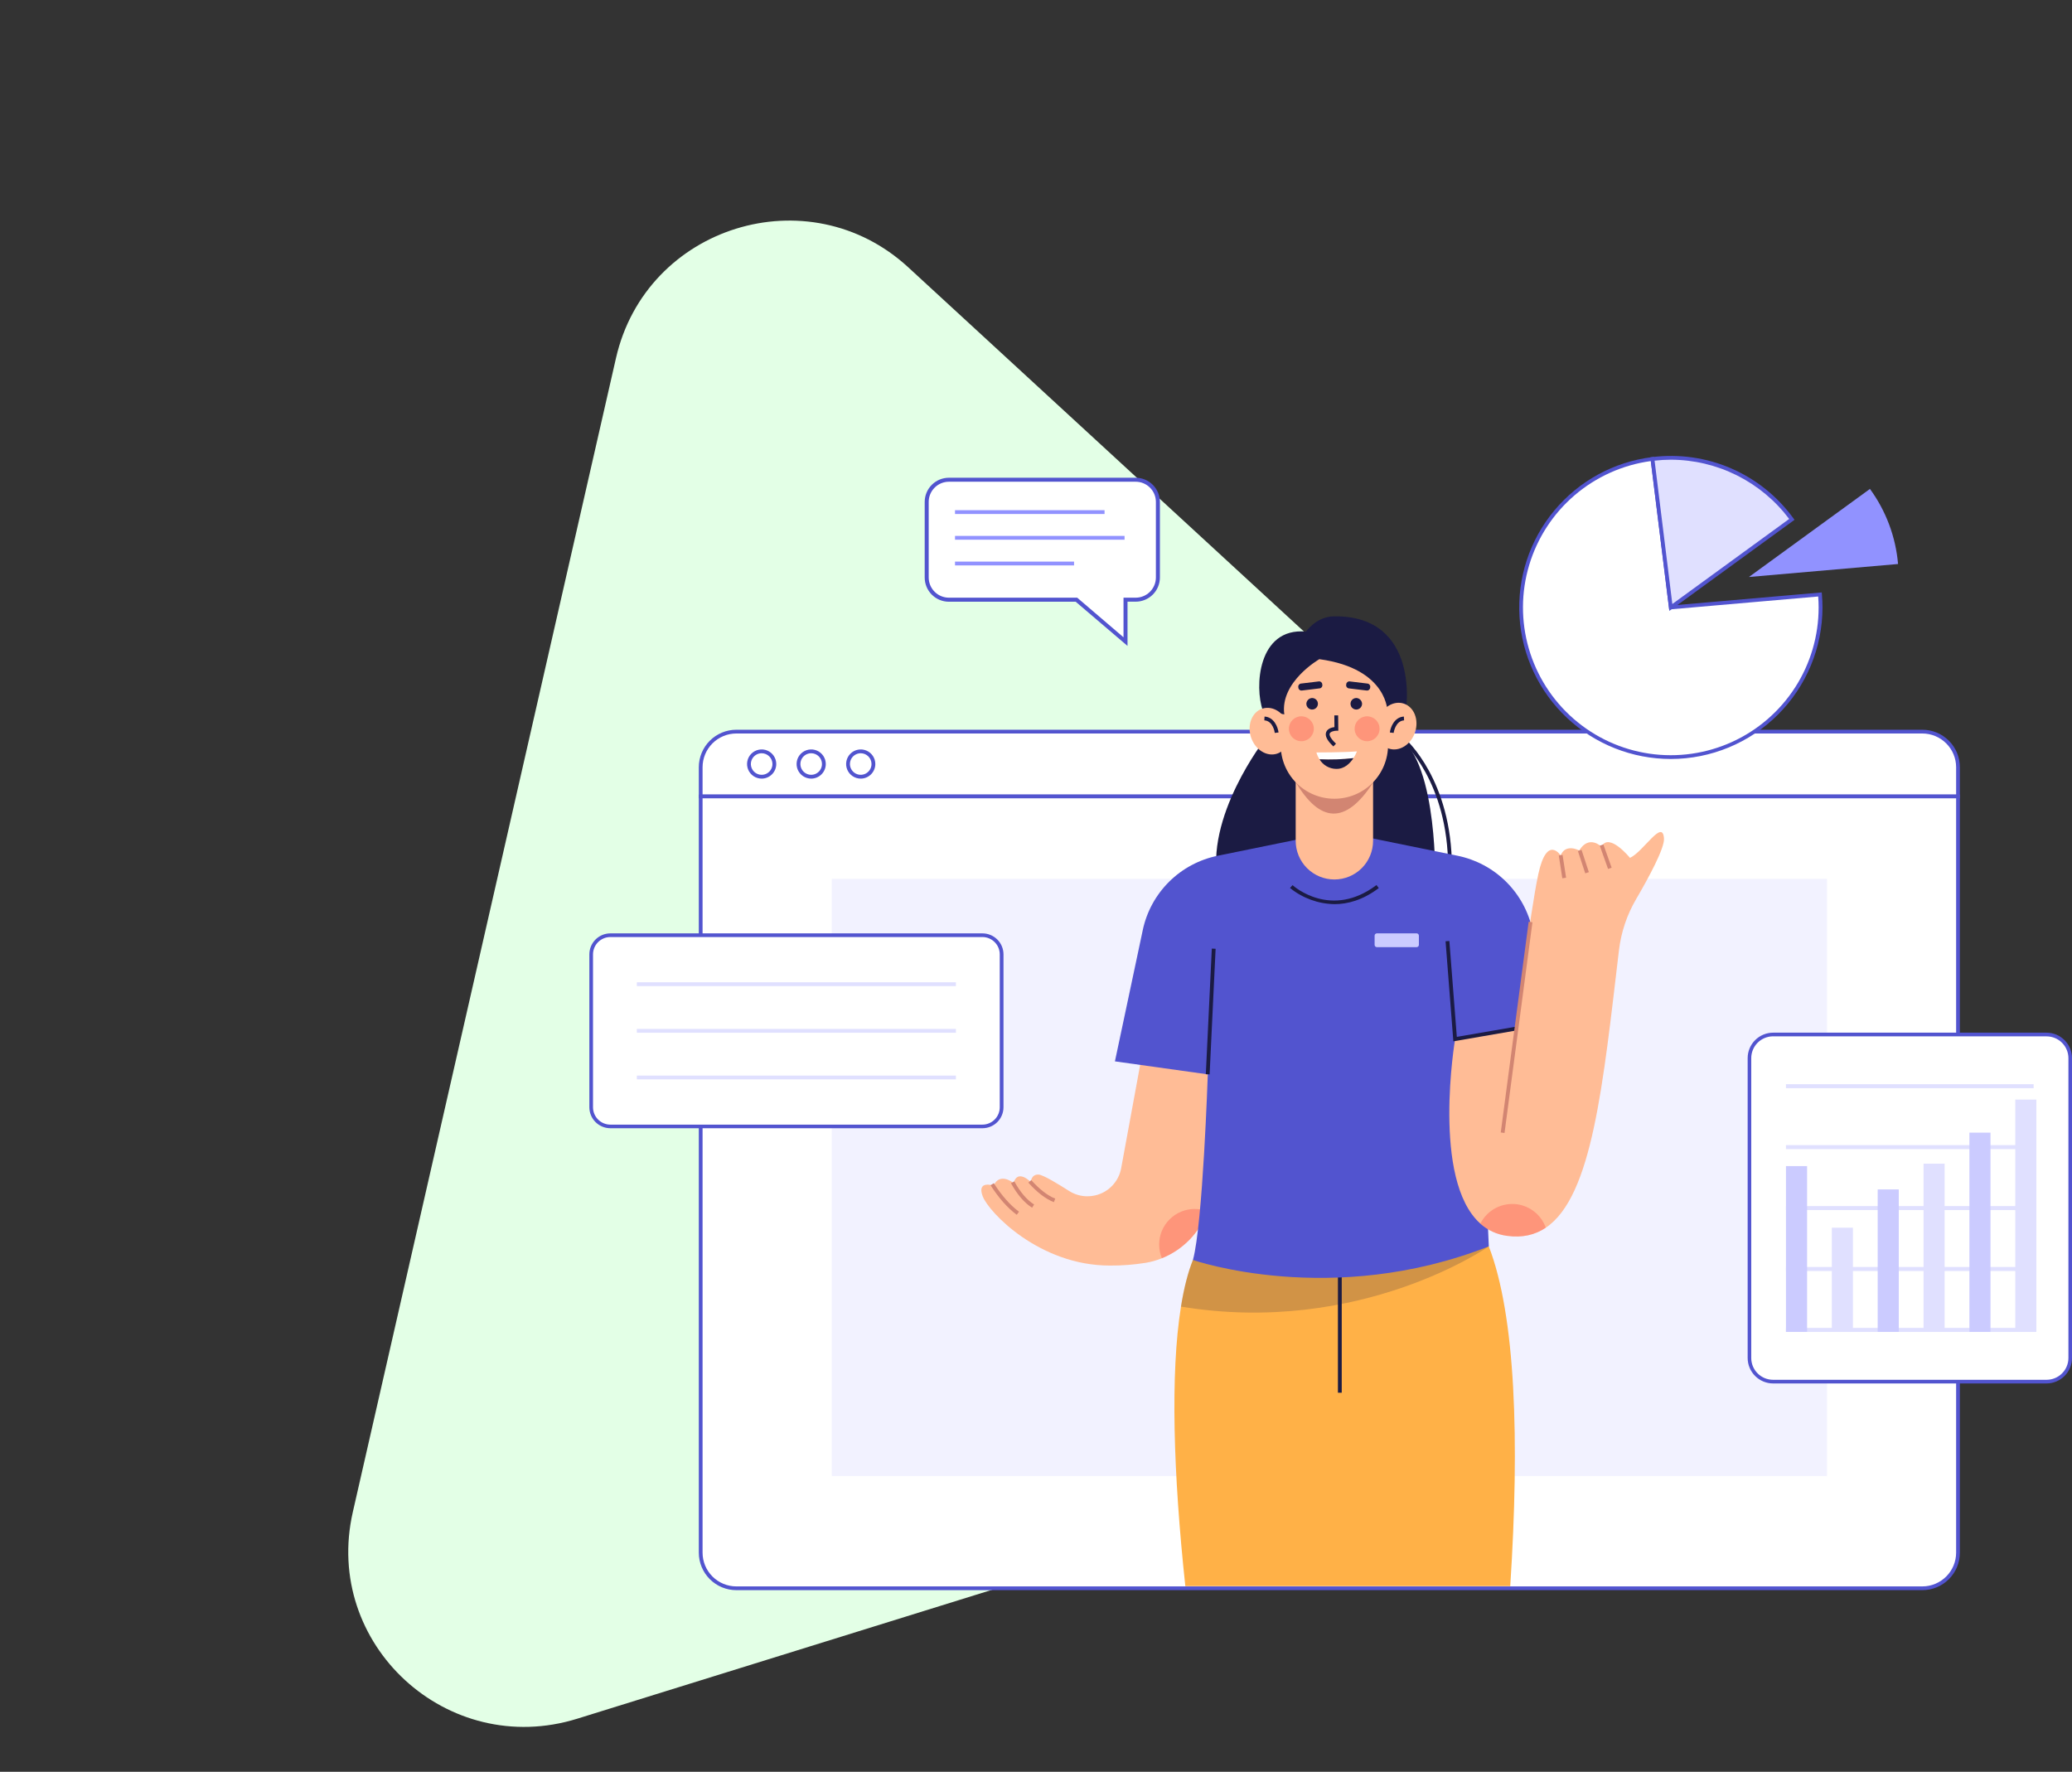 <svg xmlns="http://www.w3.org/2000/svg" width="559" height="478" viewBox="0 0 559 478" fill="none"><rect x="0" y="0" width="559" height="478" fill="#333333" stroke="none"/><path d="M166.182 96.618C174.315 60.957 218.121 47.344 245.034 72.115L479.979 288.367C506.891 313.138 496.725 357.715 461.68 368.605L155.735 463.678C120.69 474.568 87.049 443.605 95.182 407.943L166.182 96.618Z" fill="#E3FFE6"></path><g clip-path="url(#clip0_684_202)"><path d="M528.245 206.987C528.245 205.725 527.997 204.476 527.514 203.31C527.031 202.144 526.323 201.085 525.43 200.192C524.538 199.3 523.478 198.592 522.311 198.11C521.145 197.627 519.894 197.379 518.632 197.38H198.648C196.099 197.38 193.654 198.392 191.851 200.194C190.048 201.995 189.035 204.439 189.035 206.987V214.865H528.245V206.987Z" fill="white"></path><path d="M528.754 215.37H188.529V206.987C188.531 204.305 189.598 201.734 191.495 199.837C193.392 197.94 195.965 196.873 198.648 196.87H518.632C521.316 196.872 523.889 197.939 525.787 199.836C527.685 201.733 528.752 204.305 528.754 206.987V215.37ZM189.545 214.355H527.739V206.987C527.736 204.574 526.775 202.261 525.068 200.555C523.36 198.848 521.046 197.888 518.632 197.885H198.648C196.234 197.888 193.92 198.848 192.213 200.555C190.507 202.261 189.547 204.575 189.545 206.987V214.355Z" fill="#5254CF"></path><path d="M189.035 214.865V418.883C189.037 421.429 190.051 423.871 191.854 425.671C193.656 427.471 196.1 428.482 198.648 428.482H518.632C519.894 428.483 521.145 428.235 522.311 427.752C523.478 427.269 524.538 426.562 525.43 425.669C526.323 424.777 527.031 423.718 527.514 422.552C527.997 421.386 528.245 420.136 528.245 418.874V214.865H189.035Z" fill="white"></path><path d="M518.632 429H198.648C195.965 428.997 193.392 427.93 191.495 426.033C189.598 424.136 188.531 421.565 188.529 418.883V214.355H528.754V418.883C528.752 421.565 527.685 424.137 525.787 426.034C523.889 427.931 521.316 428.998 518.632 429ZM189.545 215.37V418.883C189.547 421.295 190.507 423.609 192.213 425.315C193.92 427.022 196.234 427.982 198.648 427.985H518.632C521.046 427.982 523.36 427.022 525.068 425.315C526.775 423.609 527.736 421.296 527.739 418.883V215.37H189.545Z" fill="#5254CF"></path><path d="M205.784 209.541C207.668 209.371 209.057 207.707 208.888 205.824C208.718 203.941 207.053 202.553 205.169 202.722C203.285 202.892 201.895 204.556 202.065 206.439C202.235 208.322 203.9 209.711 205.784 209.541Z" fill="white"></path><path d="M205.482 210.057C204.703 210.056 203.942 209.825 203.294 209.392C202.647 208.958 202.143 208.343 201.846 207.624C201.548 206.905 201.471 206.113 201.623 205.35C201.776 204.586 202.151 203.885 202.702 203.335C203.253 202.785 203.955 202.41 204.719 202.259C205.483 202.107 206.275 202.185 206.994 202.484C207.714 202.782 208.329 203.286 208.761 203.934C209.194 204.581 209.425 205.342 209.425 206.12C209.424 207.165 209.008 208.166 208.268 208.904C207.529 209.642 206.527 210.057 205.482 210.057ZM205.482 203.211C204.906 203.212 204.344 203.383 203.866 203.703C203.387 204.023 203.015 204.478 202.795 205.01C202.575 205.541 202.518 206.126 202.631 206.69C202.744 207.254 203.022 207.772 203.429 208.179C203.836 208.585 204.355 208.862 204.919 208.974C205.484 209.086 206.069 209.028 206.601 208.808C207.132 208.587 207.587 208.215 207.907 207.736C208.226 207.258 208.397 206.696 208.397 206.12C208.396 205.348 208.088 204.608 207.542 204.063C206.995 203.517 206.254 203.211 205.482 203.211Z" fill="#5254CF"></path><path d="M219.145 209.542C221.029 209.372 222.419 207.708 222.249 205.825C222.079 203.942 220.414 202.554 218.53 202.723C216.646 202.893 215.257 204.557 215.427 206.44C215.596 208.323 217.261 209.712 219.145 209.542Z" fill="white"></path><path d="M218.845 210.057C218.066 210.056 217.305 209.825 216.658 209.392C216.011 208.958 215.506 208.343 215.209 207.624C214.911 206.905 214.834 206.113 214.986 205.35C215.139 204.586 215.514 203.885 216.065 203.335C216.616 202.785 217.318 202.41 218.082 202.259C218.846 202.107 219.638 202.185 220.357 202.484C221.077 202.782 221.692 203.286 222.125 203.934C222.557 204.581 222.788 205.342 222.788 206.12C222.787 207.165 222.371 208.166 221.632 208.904C220.892 209.642 219.89 210.057 218.845 210.057ZM218.845 203.211C218.269 203.212 217.707 203.383 217.229 203.703C216.751 204.023 216.378 204.478 216.158 205.01C215.939 205.541 215.882 206.126 215.995 206.69C216.107 207.254 216.385 207.772 216.792 208.179C217.199 208.585 217.718 208.862 218.283 208.974C218.847 209.086 219.432 209.028 219.964 208.808C220.496 208.587 220.95 208.215 221.27 207.736C221.59 207.258 221.76 206.696 221.76 206.12C221.759 205.348 221.451 204.608 220.905 204.063C220.358 203.517 219.617 203.211 218.845 203.211Z" fill="#5254CF"></path><path d="M232.508 209.543C234.392 209.373 235.782 207.709 235.612 205.826C235.442 203.944 233.778 202.555 231.894 202.724C230.01 202.894 228.62 204.558 228.79 206.441C228.96 208.324 230.625 209.713 232.508 209.543Z" fill="white"></path><path d="M232.208 210.057C231.429 210.056 230.668 209.825 230.021 209.392C229.374 208.958 228.87 208.343 228.572 207.624C228.275 206.905 228.197 206.113 228.35 205.35C228.502 204.586 228.878 203.885 229.429 203.335C229.98 202.785 230.681 202.41 231.445 202.259C232.209 202.107 233.001 202.185 233.721 202.484C234.44 202.782 235.055 203.286 235.488 203.934C235.92 204.581 236.151 205.342 236.151 206.12C236.15 207.165 235.734 208.166 234.995 208.904C234.256 209.642 233.253 210.057 232.208 210.057ZM232.208 203.211C231.633 203.212 231.07 203.383 230.592 203.703C230.114 204.023 229.741 204.478 229.522 205.01C229.302 205.541 229.245 206.126 229.358 206.69C229.471 207.254 229.748 207.772 230.155 208.179C230.563 208.585 231.081 208.862 231.646 208.974C232.211 209.086 232.796 209.028 233.327 208.808C233.859 208.587 234.313 208.215 234.633 207.736C234.953 207.258 235.123 206.696 235.123 206.12C235.122 205.348 234.815 204.608 234.268 204.063C233.722 203.517 232.981 203.211 232.208 203.211Z" fill="#5254CF"></path><path opacity="0.4" d="M492.892 237.109H224.391V398.204H492.892V237.109Z" fill="#E0E0FF"></path><path d="M407.445 427.907H319.785C316.549 397.65 315.715 370.532 318.613 352.5C319.407 347.569 320.463 343.357 321.833 339.917L358.743 332.405L401.66 336.247C408.88 354.924 410.007 388.449 407.445 427.907Z" fill="#FFB147"></path><path d="M361.983 340.801H360.955V375.73H361.983V340.801Z" fill="#1B1B43"></path><path opacity="0.2" d="M401.66 336.247C401.66 336.247 367.102 360.493 318.605 352.5C319.399 347.569 320.456 343.357 321.825 339.917L358.735 332.405L401.66 336.247Z" fill="#1B1B43"></path><path d="M341.342 199.336C341.342 199.336 324.694 220.548 328.703 238.58L387.187 236.139C387.187 236.139 387.684 200.835 374.91 197.832L341.342 199.336Z" fill="#1B1B43"></path><path d="M391.705 234.039H390.677C390.677 210.916 378.643 200.289 378.523 200.186L379.194 199.406C379.317 199.512 391.705 210.447 391.705 234.039Z" fill="#1B1B43"></path><path d="M327.104 319.872C327.035 322.235 326.577 324.57 325.747 326.784C324.701 329.637 323.067 332.239 320.952 334.421C318.836 336.603 316.286 338.318 313.466 339.453C312.064 340.026 310.602 340.439 309.107 340.686C305.888 341.207 302.631 341.454 299.371 341.425C280.457 341.425 266.724 327.067 265.1 322.691C263.476 318.314 268.057 319.868 268.057 319.868C269.726 316.14 273.447 319.144 273.447 319.144C274.569 315.261 278.085 318.885 278.085 318.885C278.085 318.885 278.208 316.757 280.211 316.88C281.444 316.962 285.486 319.42 288.405 321.289C289.891 322.237 291.617 322.741 293.38 322.74C294.082 322.743 294.782 322.663 295.465 322.502C297.221 322.097 298.82 321.188 300.066 319.886C301.312 318.584 302.149 316.946 302.475 315.175L308.141 284.354H321.545L325.825 289.84C327.527 296.633 327.424 310.543 327.104 319.872Z" fill="#FFBC96"></path><path opacity="0.4" d="M325.748 326.784C324.702 329.637 323.068 332.239 320.953 334.421C318.837 336.603 316.287 338.318 313.467 339.453C312.98 338.28 312.729 337.024 312.727 335.754C312.726 334.494 312.974 333.246 313.456 332.082C313.939 330.917 314.646 329.859 315.537 328.968C316.429 328.077 317.488 327.37 318.653 326.888C319.818 326.406 321.066 326.158 322.327 326.159C323.496 326.161 324.654 326.372 325.748 326.784Z" fill="#FE5B52"></path><path d="M356.07 225.249L328.522 230.867C323.563 231.876 319.008 234.312 315.416 237.875C311.824 241.438 309.352 245.972 308.305 250.92L300.793 286.339L325.845 289.844L356.07 225.249Z" fill="#5254CF"></path><path d="M365.676 225.249L393.224 230.867C398.182 231.876 402.738 234.312 406.33 237.875C409.921 241.438 412.393 245.972 413.441 250.92L416.845 276.074L392.545 280.331L365.676 225.249Z" fill="#5254CF"></path><path d="M325.847 289.844C325.847 289.844 324.51 330.24 321.838 339.921C321.838 339.921 359.254 352.94 401.665 336.247L398.322 261.806L365.676 225.233H356.071L323.507 267.465L325.847 289.844Z" fill="#5254CF"></path><path d="M448.923 226.252C449.075 228.89 444.729 236.883 441.386 242.607C438.926 246.814 437.359 251.482 436.781 256.32C432.476 292.483 429.627 322.74 417.045 331.213C414.126 333.174 410.693 333.975 406.602 333.412C403.921 333.074 401.406 331.927 399.394 330.124C386.134 318.335 392.569 280.344 392.569 280.344L409.015 277.504C409.015 277.504 412.716 246.458 415.031 235.773C417.345 225.089 421.042 230.772 421.042 230.772C422.378 227.435 426.05 229.437 426.05 229.437C428.722 225.101 432.061 228.43 432.061 228.43C434.067 224.432 439.75 231.438 439.75 231.438C443.417 229.753 448.594 220.7 448.923 226.252Z" fill="#FFBC96"></path><path d="M326.931 255.916L325.314 289.804L326.341 289.853L327.958 255.965L326.931 255.916Z" fill="#1B1B43"></path><path d="M392.097 280.935L389.996 253.941L391.02 253.863L393.035 279.731L408.926 276.99L409.103 278.001L392.097 280.935Z" fill="#1B1B43"></path><path d="M412.413 248.678L404.885 305.525L405.904 305.659L413.432 248.813L412.413 248.678Z" fill="#D28572"></path><path opacity="0.4" d="M417.038 331.213C414.119 333.174 410.685 333.975 406.594 333.412C403.913 333.074 401.399 331.927 399.387 330.124C400.228 328.437 401.549 327.034 403.184 326.092C404.818 325.15 406.694 324.71 408.578 324.828C410.461 324.945 412.268 325.615 413.772 326.753C415.277 327.891 416.413 329.446 417.038 331.226V331.213Z" fill="#FE5B52"></path><path d="M421.561 230.642L420.545 230.799L421.496 236.947L422.512 236.79L421.561 230.642Z" fill="#D28572"></path><path d="M426.676 229.271L425.699 229.592L427.678 235.612L428.655 235.291L426.676 229.271Z" fill="#D28572"></path><path d="M432.566 227.806L431.598 228.151L433.832 234.427L434.801 234.082L432.566 227.806Z" fill="#D28572"></path><path d="M382.179 251.804H371.472C371.13 251.804 370.852 252.082 370.852 252.425V254.907C370.852 255.249 371.13 255.527 371.472 255.527H382.179C382.522 255.527 382.8 255.249 382.8 254.907V252.425C382.8 252.082 382.522 251.804 382.179 251.804Z" fill="#CBCBFF"></path><path d="M360.033 243.926C355.655 243.853 351.428 242.315 348.027 239.558L348.714 238.798C349.125 239.176 359.178 247.978 371.361 238.769L371.978 239.591C367.669 242.842 363.578 243.926 360.033 243.926Z" fill="#1B1B43"></path><path d="M284.318 324.326C282.131 323.475 279.75 321.651 277.439 319.054L278.208 318.368C280.412 320.833 282.653 322.576 284.688 323.369L284.318 324.326Z" fill="#D28572"></path><path d="M278.447 325.822C276.346 324.495 274.479 322.333 272.748 319.218L273.644 318.717C275.289 321.68 277.045 323.722 278.99 324.955L278.447 325.822Z" fill="#D28572"></path><path d="M274.302 327.729C271.794 325.859 269.483 323.254 267.238 319.757L268.106 319.206C270.281 322.592 272.509 325.111 274.915 326.903L274.302 327.729Z" fill="#D28572"></path><path d="M349.567 209.227H370.441V226.836C370.441 229.603 369.341 232.257 367.384 234.213C365.426 236.17 362.771 237.269 360.002 237.269C357.233 237.269 354.578 236.17 352.62 234.213C350.662 232.257 349.562 229.603 349.562 226.836V209.227H349.567Z" fill="#FFBC96"></path><path d="M349.562 211.01C356.018 221.851 362.942 222.739 370.462 211.097L349.562 211.01Z" fill="#D28572"></path><path d="M345.524 176.603H374.482V201.016C374.482 204.855 372.956 208.536 370.24 211.25C367.525 213.965 363.841 215.489 360.001 215.489C356.16 215.489 352.477 213.965 349.761 211.25C347.045 208.536 345.52 204.855 345.52 201.016V176.603H345.524Z" fill="#FFBC96"></path><path d="M359.726 201.382C358.032 199.784 357.399 198.506 357.782 197.519C358.164 196.533 359.323 196.254 360.018 196.159L359.985 193.003H361.013L361.059 197.137H360.553C360.051 197.137 358.945 197.351 358.74 197.885C358.645 198.14 358.616 198.912 360.434 200.63L359.726 201.382Z" fill="#1B1B43"></path><path d="M365.15 204.522C365.525 203.951 365.84 203.344 366.091 202.709C362.584 203.001 355.154 203.001 355.154 203.001C355.337 203.649 355.614 204.267 355.977 204.834C359.038 204.979 362.106 204.874 365.15 204.522Z" fill="white"></path><path d="M355.984 204.842C356.449 205.617 357.103 206.261 357.885 206.714C358.666 207.168 359.55 207.416 360.454 207.435C362.723 207.505 364.257 205.89 365.149 204.53C362.108 204.882 359.043 204.987 355.984 204.842Z" fill="#1B1B43"></path><path d="M374.318 191.963C374.318 192.518 374.832 180.404 355.943 177.835C355.943 177.835 345.278 183.938 346.487 192.732L340.693 191.639C338.457 185.541 339.23 169.23 352.333 170.389C352.333 170.389 355.158 166.354 359.788 166.28C383.298 165.894 379.585 191.951 379.022 192.703L374.318 191.963Z" fill="#1B1B43"></path><path d="M381.763 197.553C382.87 194.199 381.512 190.737 378.73 189.821C375.948 188.904 372.796 190.879 371.689 194.233C370.583 197.587 371.941 201.049 374.723 201.966C377.505 202.883 380.657 200.907 381.763 197.553Z" fill="#FFBC96"></path><path d="M375.986 197.733L374.967 197.606C375.144 196.188 376.163 193.467 378.745 193.315L378.807 194.343C376.431 194.482 375.986 197.7 375.986 197.733Z" fill="#1B1B43"></path><path d="M344.527 203.328C347.31 202.42 348.678 198.965 347.582 195.61C346.487 192.255 343.343 190.271 340.56 191.179C337.777 192.086 336.409 195.542 337.505 198.897C338.6 202.251 341.744 204.235 344.527 203.328Z" fill="#FFBC96"></path><path d="M343.916 197.733C343.916 197.602 343.472 194.482 341.1 194.343L341.157 193.315C343.743 193.467 344.759 196.192 344.936 197.606L343.916 197.733Z" fill="#1B1B43"></path><path d="M367.468 189.983C367.446 190.286 367.335 190.576 367.15 190.817C366.966 191.058 366.714 191.24 366.427 191.341C366.14 191.442 365.83 191.456 365.535 191.383C365.24 191.311 364.972 191.153 364.765 190.93C364.558 190.708 364.421 190.429 364.37 190.13C364.319 189.83 364.356 189.522 364.478 189.244C364.599 188.965 364.8 188.728 365.054 188.561C365.308 188.395 365.606 188.306 365.91 188.306C366.123 188.313 366.332 188.363 366.525 188.451C366.719 188.539 366.893 188.665 367.037 188.821C367.182 188.977 367.295 189.159 367.369 189.359C367.443 189.558 367.477 189.77 367.468 189.983Z" fill="#1B1B43"></path><path d="M368.946 184.415L364.129 183.835C363.674 183.781 363.26 184.105 363.205 184.56L363.177 184.793C363.123 185.248 363.447 185.661 363.903 185.716L368.72 186.295C369.175 186.35 369.589 186.026 369.644 185.57L369.672 185.338C369.726 184.883 369.402 184.469 368.946 184.415Z" fill="#1B1B43"></path><path d="M352.441 189.983C352.463 190.286 352.573 190.576 352.758 190.817C352.943 191.058 353.195 191.24 353.481 191.341C353.768 191.442 354.079 191.456 354.374 191.383C354.669 191.311 354.936 191.153 355.143 190.93C355.35 190.708 355.488 190.429 355.539 190.13C355.59 189.83 355.552 189.522 355.431 189.244C355.309 188.965 355.109 188.728 354.855 188.561C354.6 188.395 354.303 188.306 353.999 188.306C353.57 188.322 353.165 188.508 352.873 188.822C352.58 189.136 352.425 189.554 352.441 189.983Z" fill="#1B1B43"></path><path d="M351.212 186.294L356.029 185.714C356.484 185.66 356.809 185.246 356.754 184.791L356.726 184.559C356.672 184.103 356.258 183.779 355.803 183.834L350.986 184.413C350.53 184.467 350.205 184.881 350.26 185.336L350.288 185.569C350.343 186.024 350.756 186.348 351.212 186.294Z" fill="#1B1B43"></path><path opacity="0.4" d="M368.824 199.969C370.682 199.969 372.188 198.464 372.188 196.607C372.188 194.751 370.682 193.246 368.824 193.246C366.967 193.246 365.461 194.751 365.461 196.607C365.461 198.464 366.967 199.969 368.824 199.969Z" fill="#FE5B52"></path><path opacity="0.4" d="M351.088 199.969C352.945 199.969 354.451 198.464 354.451 196.607C354.451 194.751 352.945 193.246 351.088 193.246C349.23 193.246 347.725 194.751 347.725 196.607C347.725 198.464 349.23 199.969 351.088 199.969Z" fill="#FE5B52"></path><path d="M265.044 252.301H164.671C161.812 252.301 159.494 254.618 159.494 257.475V298.725C159.494 301.582 161.812 303.898 164.671 303.898H265.044C267.903 303.898 270.22 301.582 270.22 298.725V257.475C270.22 254.618 267.903 252.301 265.044 252.301Z" fill="white"></path><path d="M265.043 304.379H164.67C163.167 304.378 161.725 303.781 160.662 302.718C159.599 301.656 159.001 300.215 159 298.712V257.475C159.001 255.972 159.599 254.532 160.662 253.469C161.725 252.407 163.167 251.809 164.67 251.808H265.043C265.789 251.807 266.527 251.953 267.217 252.237C267.906 252.521 268.533 252.938 269.061 253.464C269.589 253.991 270.008 254.616 270.294 255.304C270.58 255.992 270.728 256.73 270.729 257.475V298.729C270.723 300.231 270.121 301.67 269.055 302.729C267.989 303.788 266.546 304.381 265.043 304.379ZM164.67 252.798C163.429 252.798 162.238 253.291 161.36 254.168C160.482 255.045 159.988 256.234 159.987 257.475V298.729C159.989 299.969 160.483 301.158 161.361 302.035C162.239 302.911 163.429 303.404 164.67 303.405H265.043C266.283 303.403 267.472 302.91 268.349 302.033C269.226 301.157 269.72 299.968 269.722 298.729V257.475C269.721 256.235 269.228 255.046 268.35 254.169C267.473 253.293 266.284 252.8 265.043 252.798H164.67Z" fill="#5254CF"></path><path d="M257.898 265.003H171.812V266.031H257.898V265.003Z" fill="#E0E0FF"></path><path d="M257.898 277.586H171.812V278.613H257.898V277.586Z" fill="#E0E0FF"></path><path d="M257.898 290.173H171.812V291.201H257.898V290.173Z" fill="#E0E0FF"></path><path d="M450.769 163.88L445.814 123.826C438.097 124.78 430.82 127.941 424.857 132.928C418.893 137.915 414.497 144.517 412.197 151.941C409.896 159.365 409.789 167.294 411.888 174.777C413.987 182.26 418.202 188.979 424.029 194.125C429.855 199.272 437.044 202.628 444.732 203.791C452.421 204.953 460.281 203.873 467.37 200.679C474.459 197.485 480.474 192.313 484.694 185.786C488.914 179.258 491.158 171.651 491.158 163.88C491.158 162.701 491.096 161.533 490.997 160.379L450.769 163.88Z" fill="white"></path><path d="M450.769 204.76C440.356 204.762 430.335 200.794 422.748 193.666C415.162 186.537 410.581 176.785 409.941 166.398C409.3 156.01 412.649 145.77 419.302 137.764C425.956 129.759 435.415 124.592 445.749 123.316L446.259 123.255L451.23 163.325L491.478 159.824L491.524 160.338C491.631 161.607 491.684 162.77 491.684 163.88C491.672 174.72 487.357 185.113 479.686 192.778C472.016 200.442 461.616 204.751 450.769 204.76ZM445.367 124.389C437.778 125.424 430.649 128.621 424.83 133.598C419.011 138.574 414.749 145.12 412.553 152.453C410.357 159.786 410.32 167.595 412.446 174.949C414.572 182.302 418.771 188.888 424.542 193.92C430.313 198.952 437.412 202.217 444.989 203.325C452.567 204.432 460.304 203.336 467.275 200.167C474.246 196.997 480.157 191.889 484.301 185.452C488.445 179.015 490.647 171.522 490.644 163.868C490.644 162.935 490.607 161.969 490.529 160.925L450.321 164.422L445.367 124.389Z" fill="#5254CF"></path><path d="M471.842 155.661L512.07 152.16C511.443 144.843 508.821 137.837 504.488 131.905L471.842 155.661Z" fill="#9192FF"></path><path d="M483.415 140.124C479.672 134.976 474.763 130.787 469.088 127.9C463.414 125.012 457.136 123.51 450.769 123.514C449.113 123.518 447.458 123.622 445.814 123.826L450.769 163.88L483.415 140.124Z" fill="#E0E0FF"></path><path d="M450.367 164.809L445.24 123.378L445.75 123.316C452.995 122.409 460.351 123.462 467.049 126.366C473.748 129.269 479.544 133.917 483.832 139.824L484.136 140.235L450.367 164.809ZM446.387 124.278L451.173 162.951L482.697 140.005C478.976 135.052 474.156 131.031 468.616 128.257C463.076 125.483 456.967 124.033 450.77 124.019C449.306 124.024 447.842 124.11 446.387 124.278Z" fill="#5254CF"></path><path d="M552.129 279.09H478.346C474.824 279.09 471.969 281.944 471.969 285.464V366.365C471.969 369.885 474.824 372.739 478.346 372.739H552.129C555.651 372.739 558.506 369.885 558.506 366.365V285.464C558.506 281.944 555.651 279.09 552.129 279.09Z" fill="white"></path><path d="M552.125 373.232H478.367C476.545 373.23 474.799 372.505 473.511 371.218C472.223 369.931 471.498 368.186 471.496 366.365V285.476C471.495 283.654 472.218 281.905 473.506 280.615C474.795 279.325 476.543 278.599 478.367 278.597H552.146C553.966 278.605 555.709 279.333 556.994 280.622C558.279 281.911 559 283.657 559 285.476V366.365C558.998 368.186 558.273 369.932 556.984 371.22C555.695 372.507 553.947 373.231 552.125 373.232ZM478.367 279.583C477.591 279.582 476.824 279.733 476.107 280.029C475.391 280.324 474.739 280.758 474.191 281.305C473.642 281.853 473.207 282.503 472.911 283.219C472.614 283.934 472.462 284.702 472.462 285.476V366.365C472.463 367.139 472.617 367.905 472.914 368.619C473.212 369.333 473.647 369.982 474.195 370.528C474.744 371.074 475.394 371.507 476.11 371.802C476.826 372.096 477.593 372.247 478.367 372.246H552.146C553.706 372.244 555.203 371.625 556.306 370.522C557.41 369.42 558.031 367.925 558.034 366.365V285.476C558.031 283.917 557.41 282.422 556.306 281.319C555.203 280.217 553.706 279.597 552.146 279.596L478.367 279.583Z" fill="#5254CF"></path><path d="M548.646 292.499H481.832V293.58H548.646V292.499Z" fill="#E0E0FF"></path><path d="M548.646 308.937H481.832V310.017H548.646V308.937Z" fill="#E0E0FF"></path><path d="M548.646 325.374H481.832V326.455H548.646V325.374Z" fill="#E0E0FF"></path><path d="M548.646 341.812H481.832V342.892H548.646V341.812Z" fill="#E0E0FF"></path><path d="M548.646 358.249H481.832V359.33H548.646V358.249Z" fill="#E0E0FF"></path><path d="M487.523 314.591H481.832V359.33H487.523V314.591Z" fill="#CBCBFF"></path><path d="M499.896 331.218H494.205V359.334H499.896V331.218Z" fill="#E0E0FF"></path><path d="M512.267 320.887H506.576V359.33H512.267V320.887Z" fill="#CBCBFF"></path><path d="M524.64 313.946H518.949V359.33H524.64V313.946Z" fill="#E0E0FF"></path><path d="M537.011 305.567H531.32V359.33H537.011V305.567Z" fill="#CBCBFF"></path><path d="M549.384 296.646H543.693V359.33H549.384V296.646Z" fill="#E0E0FF"></path><path d="M306.399 129.423H256.002C254.414 129.423 252.89 130.054 251.766 131.177C250.643 132.299 250.012 133.822 250.012 135.41V155.797C250.012 157.385 250.643 158.908 251.766 160.031C252.89 161.153 254.414 161.784 256.002 161.784H290.417L303.648 173.085V161.784H306.399C307.185 161.784 307.964 161.629 308.691 161.328C309.417 161.027 310.077 160.586 310.633 160.03C311.189 159.474 311.63 158.814 311.931 158.088C312.231 157.361 312.386 156.583 312.385 155.797V135.41C312.386 134.624 312.231 133.846 311.931 133.119C311.63 132.393 311.189 131.733 310.633 131.177C310.077 130.621 309.417 130.18 308.691 129.879C307.964 129.578 307.185 129.423 306.399 129.423Z" fill="white"></path><path d="M304.19 174.256L290.211 162.339H256.002C254.271 162.338 252.61 161.65 251.386 160.426C250.162 159.203 249.474 157.544 249.473 155.813V135.41C249.474 133.68 250.162 132.021 251.386 130.797C252.61 129.574 254.271 128.886 256.002 128.885H306.398C308.129 128.887 309.789 129.575 311.013 130.798C312.237 132.022 312.925 133.68 312.927 135.41V155.797C312.925 157.527 312.237 159.186 311.013 160.409C309.789 161.632 308.129 162.32 306.398 162.323H304.19V174.256ZM256.002 129.961C254.557 129.963 253.171 130.538 252.149 131.56C251.127 132.581 250.552 133.966 250.55 135.41V155.797C250.552 157.241 251.127 158.626 252.149 159.648C253.171 160.669 254.557 161.244 256.002 161.246H290.618L303.109 171.93V161.246H306.398C307.843 161.244 309.228 160.669 310.249 159.647C311.271 158.626 311.845 157.241 311.846 155.797V135.41C311.845 133.966 311.271 132.581 310.249 131.56C309.228 130.538 307.843 129.963 306.398 129.961H256.002Z" fill="#5254CF"></path><path d="M297.994 137.642H257.65V138.669H297.994V137.642Z" fill="#9192FF"></path><path d="M303.392 144.578H257.65V145.606H303.392V144.578Z" fill="#9192FF"></path><path d="M289.77 151.511H257.65V152.538H289.77V151.511Z" fill="#9192FF"></path></g><defs><clipPath id="clip0_684_202"><rect width="400" height="306" fill="white" transform="translate(159 123)"></rect></clipPath></defs></svg>
